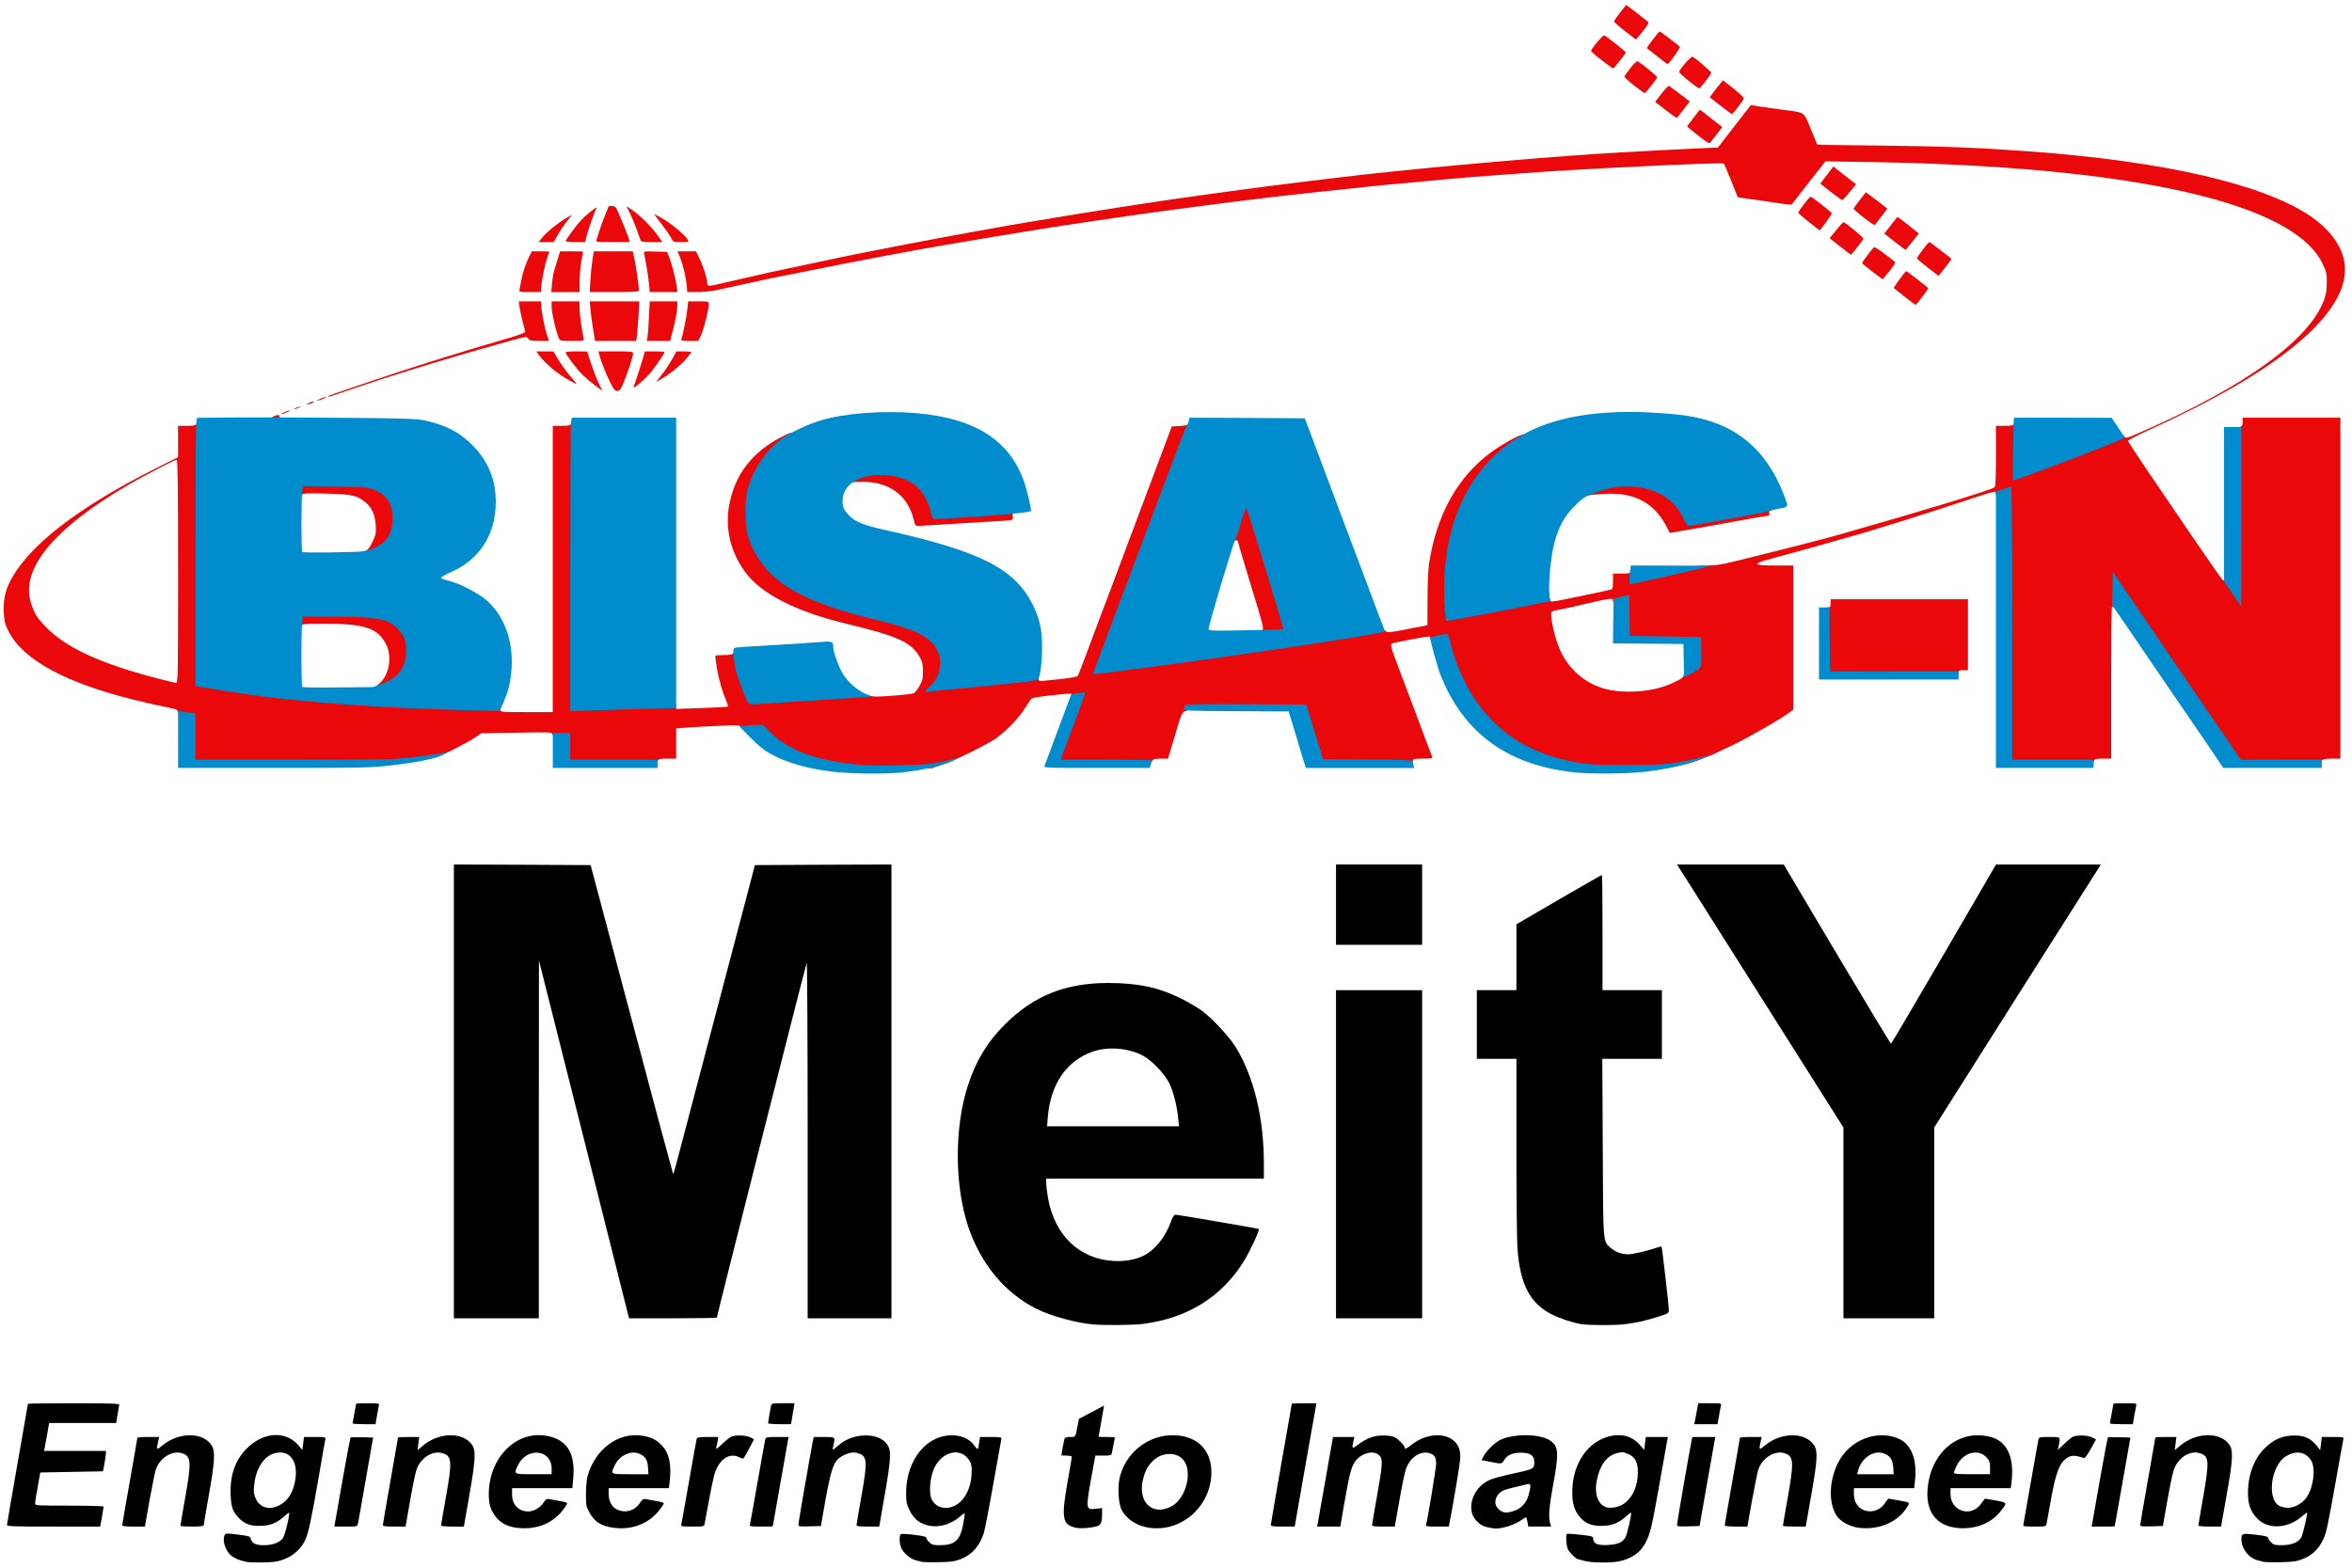 <?xml version="1.0" encoding="utf-8"?>
<!DOCTYPE svg PUBLIC "-//W3C//DTD SVG 1.1//EN" "http://www.w3.org/Graphics/SVG/1.1/DTD/svg11.dtd">
<svg version="1.1" xmlns="http://www.w3.org/2000/svg" width="4041px" height="2694px" viewBox="0 0 4041 2694" preserveAspectRatio="xMidYMid meet">
 <g fill="#000000">
  <path d="M422.90 2683.94 c-14.20 -3.20 -23.39 -7.60 -28.79 -13.80 -7 -7.80 -11 -20.59 -9.20 -28.99 1.60 -6.80 2 -6.80 27.39 -3.60 16 2.20 17.80 2.80 18.80 7.20 2 7.60 8.40 10.60 22.19 10.60 15.20 0 27.19 -4.40 32.79 -12.20 3.60 -5 12.40 -41.39 10.60 -43.59 -0.40 -0.40 -4.40 2.60 -9 6.80 -12.60 11.40 -24.19 15.80 -41.79 15.80 -16.60 0.20 -26.59 -3.80 -36.19 -14.20 -10 -10.60 -12.60 -18.20 -13.40 -39.59 -1.40 -32.99 7.80 -59.19 27.59 -79.18 28.19 -28.39 66.98 -30.99 88.58 -5.80 l7 8.40 1.40 -11.20 1.40 -11.20 18.80 0 c18.60 0 18.80 0 17.80 4.60 -0.60 2.40 -6 33.19 -12 68.38 -12.80 73.58 -17.20 93.58 -23.19 105.57 -9 18 -25.99 30.59 -47.39 35.19 -10.20 2.20 -45.19 2.60 -53.39 0.80z m56.39 -96.78 c15.40 -7.40 25.19 -23.19 28.39 -46.19 4.40 -31.39 -11 -50.19 -35.79 -43.59 -19.20 5.20 -32.79 26.79 -35.39 56.39 -1 11 -0.40 14.60 3.20 22.19 7.20 15 22.59 19.40 39.59 11.20z"/>
  <path d="M1584.61 2684.14 c-2.20 -0.60 -7.40 -2 -11.60 -3 -9.20 -2.40 -20.99 -12.60 -24.59 -21.19 -3.40 -7.60 -3.60 -21.79 -0.60 -23.59 1 -0.80 11.40 -0.20 22.99 1.20 15.40 1.80 20.79 3.20 20.79 5.20 0 1.60 2.20 5 5 7.60 4.20 4.20 6.60 5 17.80 5 25.99 0 34.99 -8 40.19 -34.99 4.20 -21.99 4.20 -22.39 -4 -15.20 -17.60 15.40 -39.79 21.19 -59.19 15.40 -13.40 -3.80 -22.79 -12.40 -29.59 -26.99 -4.20 -9.40 -5.20 -14 -5 -28.19 0 -39.79 18.20 -75.18 46.19 -90.58 26.59 -14.20 58.39 -9.80 71.78 10.20 5.20 7.40 5.80 7 7.60 -6 l1.40 -9.60 18.80 0 c16.80 0 18.60 0.40 17.80 3.60 -0.40 1.80 -6.60 36.79 -13.80 77.38 -7.20 40.79 -14.60 78.58 -16.20 83.98 -7.40 22.79 -20.39 37.39 -39.99 44.99 -9.60 3.80 -16.60 4.80 -36.79 5.20 -13.80 0.40 -26.79 0 -28.99 -0.40z m61.58 -100.18 c12.40 -9 21.39 -27.19 22.79 -46.99 1.40 -18 0.20 -23.19 -6.60 -31.39 -16.40 -19.40 -47.79 -8.20 -58.79 20.99 -6.20 16.60 -7.60 39.79 -3 49.59 7.80 16.60 28.39 20 45.59 7.80z"/>
  <path d="M2722.33 2682.34 c-5.40 -1.60 -10.60 -2.80 -11.40 -3 -3 -0.20 -14 -10.80 -16.80 -16.40 -3 -5.60 -4.40 -24.59 -2 -26.99 0.60 -0.60 11 0 23.19 1.40 20.99 2.40 21.99 2.80 21.99 7.20 0 8.20 7.80 11.40 25.79 10.40 16.80 -1 23.59 -4 29.19 -12.40 3.20 -4.60 11.60 -41.39 10 -42.99 -0.60 -0.40 -4.60 2.60 -9.20 6.80 -12.80 11.40 -24.19 15.80 -41.79 15.80 -17.60 0 -28.19 -4.40 -37.79 -16.20 -8.60 -10.40 -12.20 -22.59 -12.20 -41.59 0 -49.79 27.59 -89.38 67.78 -96.98 19.80 -3.80 36.59 1.80 48.79 16 l7 8.40 1.40 -11.20 1.40 -11.20 19 0 19 0 -1.20 5.60 c-0.60 3 -6.60 36.39 -13.20 74.38 -13.60 76.78 -15.80 85.98 -24.39 102.37 -8.60 16.40 -23.79 26.79 -45.19 31.39 -14.40 3 -47.19 2.60 -59.39 -0.80z m67.58 -98.18 c15.60 -11 23.99 -30.39 24.19 -54.79 0 -16.60 -5.20 -26.19 -16.80 -30.79 -9.60 -3.80 -10.60 -3.80 -20.59 -1 -16.60 4.60 -28.39 21.19 -33.39 47.19 -4.20 21.39 1.60 39.19 14.80 44.79 7.80 3.40 22.99 0.80 31.79 -5.40z"/>
  <path d="M3890.04 2684.14 c-2.20 -0.60 -7.40 -2 -11.60 -3 -15.20 -4 -27.39 -20 -27.39 -35.79 0 -10.40 1.60 -10.80 24.79 -8 15.60 1.80 21.19 3.40 21.19 5.40 0 1.60 2.20 5 5 7.60 4.20 4.40 6.60 5 18.40 5 16.80 0 28.99 -5.20 33.59 -13.80 3 -6.20 11.40 -42.19 9.60 -42.19 -0.60 0 -4.60 3 -9 6.80 -24.19 20.79 -57.79 22.39 -75.98 3.80 -11.80 -12.20 -16.40 -24.59 -16.40 -44.59 0.20 -32.19 11.20 -60.59 30.79 -78.58 15 -14 29.59 -19.80 48.99 -20 17 0 27.39 4.60 37.59 16.80 l6.80 8.40 1.40 -11.20 1.40 -11.40 19 0 c18.60 0 18.80 0 17.80 4.60 -0.60 2.40 -6.80 37.39 -14 77.58 -7 40.39 -14.40 77.78 -16.20 82.98 -7.40 22.79 -20.39 37.39 -39.99 44.79 -9.60 3.80 -16.60 4.80 -36.79 5.20 -13.80 0.40 -26.79 0 -28.99 -0.40z m56.39 -96.98 c4.80 -2.20 11.40 -7.40 14.60 -11.40 13.40 -16.20 18.60 -52.99 9.40 -66.58 -9.60 -14.40 -25.19 -17 -42.39 -7 -26.79 15.80 -34.19 75.98 -10.60 86.18 9.40 4 19 3.60 28.99 -1.20z"/>
  <path d="M887.18 2625.35 c-16.40 -2.20 -29.19 -9.20 -36.79 -20.79 -8.20 -11.80 -10.60 -20.59 -10.60 -37.19 0.20 -61.58 45.99 -108.57 97.78 -100.18 36.59 5.80 51.59 29.79 47.19 74.98 l-1.40 15.20 -51.79 0 -51.79 0 0 10.60 c0 17.80 11 29.39 27.99 29.39 9 0 20.99 -6.80 25.99 -15 3.80 -6 5.40 -7 9.80 -6.20 2.80 0.60 11.20 2.20 18.60 3.40 9.20 1.40 13.20 3 12.20 4.60 -17.80 31.19 -49.39 46.19 -87.18 41.19z m60.59 -101.37 c0 -33.39 -42.39 -37.79 -57.79 -6.20 -7.60 16 -8.20 15.60 26.79 15.60 l30.99 0 0 -9.40z"/>
  <path d="M1053.74 2625.35 c-20.79 -2.80 -32.19 -10.20 -41.19 -26.39 -5.40 -9.80 -5.80 -12.20 -5.80 -31.59 0 -12 1.20 -25.19 2.80 -30.99 13.20 -46.39 52.99 -75.78 93.98 -69.18 16 2.60 24.39 6.80 33.99 17.20 12.60 13.60 16.40 32.59 13 62.58 l-1.40 10.40 -51.59 0 -51.79 0 0 9.60 c0 12.40 5.20 22.59 14 26.79 14.20 7.20 30.59 2.60 39.59 -10.80 4.20 -6.40 6 -7.60 10.20 -6.80 2.80 0.60 11.20 2.20 18.60 3.40 9.20 1.40 13.20 3 12.20 4.60 -17.60 30.79 -49.99 46.19 -86.58 41.19z m59.59 -103.97 c-1 -13.40 -4.60 -18.80 -15.40 -23.39 -14.40 -6 -33.99 3.40 -41.79 20.20 -7.40 15.80 -8.40 15.20 26.79 15.20 l31.19 0 -0.80 -12z"/>
  <path d="M1849.54 2625.55 c-24.59 -5 -26.59 -15.80 -15 -80.78 3.80 -21.59 7 -40.19 7 -41.39 0 -1 -4 -2 -9 -2 -5 0 -9 -0.20 -9 -0.60 0 -1.80 4.40 -24.79 5.20 -27.79 0.80 -2.80 3.20 -3.60 9.80 -3.60 9.80 0 8.80 1.60 13 -20.20 l2.20 -11 21.59 -11.40 21.59 -11.40 -4.60 26.39 c-2.60 14.60 -4.80 26.79 -4.80 27.19 0 0.20 6.40 0.40 14 0.40 7.80 0 14 0.40 14 1 0 0.80 -3.20 17 -5.20 26.59 -0.80 4 -2 4.40 -14.60 4.40 l-13.80 0 -3 16.60 c-14.40 77.98 -14.40 76.58 4 74.78 l10.60 -1.20 0 8.60 c0 16.80 -1.80 20.99 -9.80 22.99 -11.20 2.80 -26.59 3.80 -34.19 2.40z"/>
  <path d="M1974.31 2625.35 c-20.99 -3 -38.79 -14.60 -47.39 -30.99 -5 -9.80 -7 -36.99 -3.60 -52.99 10.20 -48.79 57.19 -81.58 105.57 -73.98 31.19 5 50.19 25.79 52.19 56.79 3.80 59.99 -48.59 109.77 -106.77 101.17z m37.39 -36.19 c26.79 -13.40 38.79 -62.98 20 -81.98 -12.80 -12.60 -35.99 -11.20 -50.79 3.20 -8.60 8.40 -13 16.20 -16.60 29.99 -10.60 39.59 14.40 65.38 47.39 48.79z"/>
  <path d="M2565.37 2626.35 c-1.60 -0.40 -6.40 -1.20 -10.60 -2 -10.40 -1.60 -22.79 -13 -25.59 -23.59 -5.80 -21.99 7 -46.79 29.79 -57.39 5.20 -2.40 21.59 -7 36.39 -10.20 35.99 -7.60 39.39 -8.80 40.39 -15.40 2 -15.40 -4.60 -21.39 -23.39 -21.39 -14.20 0.20 -23.19 4.40 -28.39 13.20 -4 6.60 -2.80 6.60 -27.99 1.60 l-10.60 -2 3.20 -6.20 c5.60 -10.60 20.59 -24.99 30.79 -29.39 14 -6 35.99 -8.60 55.19 -6.60 18.40 2.20 28.79 6.40 35.79 14.80 7 8.20 6.60 24.39 -1.20 65.98 -7.20 38.79 -9 57.99 -6.20 68.18 l2 7.40 -19.60 0 -19.60 0 -1.40 -8 c-0.80 -4.40 -1.80 -8 -2.40 -8 -0.60 0 -3.60 1.80 -6.60 4 -13.80 9.80 -38.79 17.20 -49.99 15z m34.19 -29.39 c13.20 -3.80 22.79 -13.80 26.59 -27.19 4.60 -16.60 4.40 -20.79 -1.20 -19.40 -2.60 0.60 -13.60 3.20 -24.59 5.80 -16.60 4 -20.79 6 -25.39 11 -8 9 -7.80 20 0.60 26.99 6.80 5.80 12.40 6.40 23.99 2.80z"/>
  <path d="M3193.01 2625.35 c-14.40 -1.80 -30.99 -10.80 -37.19 -20.20 -14.60 -21.99 -13.60 -60.39 2.40 -91.98 19.60 -38.39 65.78 -56.79 103.17 -41.19 22.19 9.20 32.79 35.59 28.79 72.18 l-1.40 13.20 -51.79 0 -51.79 0 0 9.60 c0 12.20 5.40 22.39 14.20 26.79 13.80 7.20 30.39 2.60 39.19 -10.80 2.80 -4.20 5.60 -7.60 6 -7.60 0.60 0 9 1.40 18.80 3.20 17 3.20 17.60 3.40 15.40 7.60 -14.80 28.19 -49.39 43.99 -85.78 39.19z m59.79 -103.97 c-1 -13.60 -5.80 -20.39 -17 -23.99 -17.40 -5.80 -38.39 8.80 -43.59 30.59 l-1.40 5.40 31.39 0 31.39 0 -0.80 -12z"/>
  <path d="M3358.57 2625.15 c-37.79 -5.60 -54.19 -36.19 -44.39 -82.58 8.40 -39.99 35.59 -68.78 70.38 -74.98 12.60 -2.40 29.59 -0.80 41.19 3.60 23.79 9.20 34.59 34.99 30.59 72.98 l-1.60 13.20 -51.79 0 -51.79 0 0 9.60 c0 30.79 36.39 41.79 53.39 16 2.80 -4.20 5.60 -7.60 6 -7.60 0.60 0 9 1.40 18.80 3.20 20 3.80 20 3.40 6.60 20 -16.80 20.79 -46.59 31.19 -77.38 26.59z m60.59 -102.57 c0 -8.80 -1 -12 -5 -17 -14.20 -16.80 -40.59 -10.40 -51.99 12.40 -2.80 5.60 -5 11.40 -5 12.80 0 2 6.80 2.60 30.99 2.60 l30.99 0 0 -10.80z"/>
  <path d="M12 2620.55 c0 -1.60 8.20 -48.79 18 -104.97 9.80 -56.39 18 -102.77 18 -103.17 0 -0.60 35.59 -1 78.98 -1 62.18 0 78.78 0.60 77.98 2.60 -0.40 1.20 -1.80 9 -3 17 l-2.40 14.40 -57.59 0 -57.59 0 -3.20 18.60 c-1.80 10 -3.80 20.79 -4.40 23.99 l-1.20 5.40 53.19 0 53.19 0 0 4.60 c-0.20 2.40 -1.20 10.20 -2.60 17.40 l-2.40 13 -53.99 1 -53.79 1 -4.40 24.99 c-2.60 13.80 -4.60 26.59 -4.60 28.59 -0.20 3.20 3.80 3.40 58.79 3.40 32.39 0 58.99 0.80 58.99 1.60 0 2 -3.60 23.19 -5 29.99 l-1 4.40 -79.98 0 c-67.58 0 -79.98 -0.40 -79.98 -2.80z"/>
  <path d="M209.95 2621.35 c0 -1 5.80 -34.99 13 -75.38 7.20 -40.39 13 -74.18 13 -74.98 0 -1 8.40 -1.60 18.80 -1.60 l18.80 0 -1.80 7.60 c-3.40 14.40 -2.60 15.40 6.40 7.60 27.79 -23.59 69.78 -24.39 85.18 -1.20 6.80 10 6 26.79 -4.40 85.38 -5 27.79 -9 51.39 -9 52.59 0 1.20 -7.80 2 -20 2 -11 0 -20 -0.60 -20 -1.40 0 -1 3.60 -21.79 8 -46.59 11.40 -63.98 10.80 -73.18 -5.60 -78.18 -17.40 -5.20 -38.99 9 -44.99 29.39 -1.60 5.80 -6.40 29.79 -10.80 53.59 l-7.60 43.19 -19.40 0 c-11.20 0 -19.60 -0.80 -19.60 -2z"/>
  <path d="M576.26 2613.15 c1 -5.60 7 -39.79 13.40 -76.18 6.40 -36.19 12.20 -66.18 12.60 -66.78 0.60 -0.60 9.60 -0.60 20 -0.40 l18.80 0.60 -12.60 71.98 c-6.80 39.59 -13 73.98 -13.60 76.58 -1 4.20 -2 4.40 -20.79 4.40 l-19.60 0 1.80 -10.20z"/>
  <path d="M657.84 2620.75 c0 -1.40 5.80 -35.59 13 -75.98 7.20 -40.39 13 -73.98 13 -74.38 0 -0.60 8.20 -1 18.20 -1 l18.20 0 -1.40 11.40 -1.40 11.20 8.60 -7.20 c27.19 -23.39 68.18 -24.59 84.38 -2.80 7.60 10 6.80 25.39 -3.80 86.38 l-9.60 54.99 -19.60 0 c-12.20 0 -19.60 -0.80 -19.60 -2 0 -1.20 3.60 -22.39 8 -46.99 11.40 -63.58 10.80 -72.18 -5.60 -77.18 -17.60 -5.20 -38.79 8.80 -45.19 30.19 -1.80 6 -6.80 30.19 -10.80 53.59 l-7.40 42.39 -19.40 0 c-14.60 0 -19.60 -0.60 -19.60 -2.60z"/>
  <path d="M1170.51 2619.95 c0.60 -2 6.40 -34.99 13.20 -73.58 6.80 -38.39 12.60 -71.58 13.20 -73.38 1 -3 3.60 -3.60 19.20 -3.60 l18 0 -1.20 7.60 c-0.80 4 -2 9.20 -2.60 11.40 -0.60 2.60 2.60 0.60 9.60 -6.20 6 -5.80 13 -11.40 15.80 -13 7 -3.60 25.79 -3 33.39 0.80 l6.40 3.40 -8.20 15.60 c-4.60 8.40 -8.80 16.20 -9.60 17 -0.80 0.80 -4 0.20 -7.20 -1.60 -17.60 -9.20 -35.99 3.80 -43.59 30.99 -1.60 6 -5.80 26.39 -9.20 44.99 -3.40 18.80 -6.60 35.99 -7.20 38.59 -0.80 4.20 -1.80 4.40 -20.99 4.40 -18.20 0 -20 -0.40 -19 -3.40z"/>
  <path d="M1288.48 2619.95 c0.60 -2 6.40 -34.99 13.20 -73.58 6.80 -38.39 12.60 -71.58 13.20 -73.38 1 -3.20 3.80 -3.60 20.59 -3.60 l19.40 0 -13.60 76.58 c-7.40 41.99 -13.60 76.58 -13.60 76.98 0 0.20 -9 0.40 -20.20 0.40 -18.20 0 -20 -0.40 -19 -3.40z"/>
  <path d="M1371.66 2620.15 c0 -3 21.99 -130.37 25.19 -145.16 l1.20 -5.60 17.80 0 c19.80 0 19.40 -0.40 16 14.60 -1 4 -1.40 7.40 -0.80 7.40 0.60 0 5 -3.60 10 -8 24.59 -21.59 67.98 -22.39 82.98 -1.60 7.60 10.80 7 22.99 -3.60 84.98 l-9.80 56.59 -19.40 0 c-14.60 0 -19.60 -0.60 -19.60 -2.60 0 -1.40 3.60 -22.79 8 -47.39 11.20 -62.98 10.60 -70.78 -5 -75.98 -8.40 -2.80 -17.20 -1.20 -28.39 5.20 -14.60 8.40 -19 21.59 -32.19 98.78 l-3.60 20.99 -19.40 0.60 c-17.20 0.40 -19.40 0.20 -19.40 -2.80z"/>
  <path d="M2183.46 2620.35 c0 -1.60 8.20 -48.79 18 -105.17 10 -56.19 18 -102.57 18 -102.97 0 -0.40 9.60 -0.80 21.19 -0.80 l21.19 0 -1 5.60 c-0.60 3 -9 50.59 -18.80 105.77 l-17.60 100.58 -20.39 0 c-16.80 0 -20.59 -0.60 -20.59 -3z"/>
  <path d="M2264.04 2617.95 c0.60 -3.20 6.80 -37.79 13.60 -76.98 l12.60 -71.58 18.40 0 18.40 0 -1.80 7.60 c-3 12.60 -2.20 13.20 8 5.60 15.80 -11.60 27.19 -15.80 43.19 -15.80 9 0 16.20 1.20 20.20 3.20 6.40 3.40 16.80 14.20 16.80 17.60 0 3.20 3.20 2 11.20 -4.40 20.79 -16.80 48.59 -21.59 66.98 -11.60 12.80 7 18.40 18.60 17.20 35.79 -1 11.20 -11.40 74.18 -17.60 105.57 l-2 10.40 -20 0 c-18.20 0 -20 -0.40 -19 -3.40 2.80 -9.40 17.20 -97.18 17.20 -104.37 0 -11.20 -2.60 -15.40 -10.80 -18.20 -15.60 -5 -33.39 6.40 -40.79 26.39 -2.20 5.80 -7.40 30.59 -11.60 55.19 l-7.80 44.39 -19.40 0 c-14.60 0 -19.60 -0.60 -19.60 -2.60 0 -1.40 3.60 -23.19 8.20 -48.39 10 -55.99 10.60 -65.18 4.20 -71.38 -9.80 -10 -32.79 -3.60 -42.59 12 -6.20 10 -8.60 19.60 -18 72.98 l-6.40 37.39 -20 0 -19.80 0 1 -5.40z"/>
  <path d="M2881.29 2620.15 c0 -3 21.99 -130.37 25.19 -145.16 l1.20 -5.60 19.80 0 19.80 0 -1.20 5.60 c-0.60 3 -6.60 37.39 -13.60 76.38 l-12.40 70.98 -19.40 0.60 c-17.20 0.40 -19.40 0.20 -19.40 -2.80z"/>
  <path d="M2963.27 2621.35 c0 -1 5.80 -34.99 13 -75.38 7.20 -40.39 13 -74.18 13 -74.98 0 -1 8.40 -1.60 18.80 -1.60 l18.80 0 -1.80 7.60 c-3.40 14.40 -2.60 15.40 6.40 7.60 27.79 -23.59 69.78 -24.39 85.18 -1.20 6.80 10 6 25.39 -4.80 86.58 l-9.40 53.39 -19.60 0 c-10.80 0 -19.60 -0.60 -19.60 -1.40 0 -1 3.60 -21.79 8 -46.59 11.40 -63.98 10.80 -73.18 -5.60 -78.18 -17.40 -5.20 -38.99 9 -44.99 29.39 -1.60 5.80 -6.40 29.79 -10.80 53.59 l-7.60 43.19 -19.40 0 c-11.20 0 -19.60 -0.80 -19.60 -2z"/>
  <path d="M3476.34 2619.95 c0.40 -2 6.20 -34.59 12.80 -72.58 6.60 -37.99 12.60 -70.98 13 -73.38 1 -4.40 2 -4.60 19 -4.60 19.80 0 19 -0.60 16.20 13.80 l-1.80 8.60 10.40 -10 c5.60 -5.40 12.40 -11 15.20 -12.60 7.20 -3.60 25.79 -3 33.59 1 l6.60 3.40 -9.20 16.40 c-5.20 9.60 -10 16 -11.40 15.60 -18.20 -5.80 -23.59 -5.20 -33.19 2.80 -10.80 9.20 -17 28.59 -26.19 81.98 -2.40 13.20 -4.60 25.99 -5.20 28.59 -1 4.20 -2 4.40 -20.79 4.40 -17.80 0 -19.80 -0.40 -19 -3.40z"/>
  <path d="M3595.51 2613.15 c1 -5.60 7 -39.79 13.40 -76.18 6.40 -36.19 12.20 -66.18 12.60 -66.78 0.60 -0.60 9.60 -0.60 20 -0.40 l18.80 0.60 -13.40 75.98 c-7.40 41.79 -13.60 76.18 -13.60 76.58 -0.20 0.20 -9 0.40 -20 0.40 l-19.60 0 1.80 -10.20z"/>
  <path d="M3677.09 2620.95 c0 -1.60 5.80 -35.79 13 -76.18 7.20 -40.39 13 -73.98 13 -74.38 0 -0.60 8.20 -1 18.20 -1 l18 0 -1.40 11.40 -1.40 11.40 8.60 -7.40 c27.39 -23.39 68.38 -24.79 84.58 -3 7.60 10.20 7 24.99 -3.80 85.98 l-9.80 55.59 -19.40 0 c-10.80 0 -19.60 -0.80 -19.60 -1.80 0 -1.20 3.60 -22.39 8 -47.39 11.20 -64.18 10.60 -71.98 -5.60 -76.98 -18 -5.40 -38.99 9 -45.39 31.19 -2 6.40 -6.80 30.19 -10.80 52.79 l-7.20 41.19 -19.60 0.60 c-15 0.40 -19.40 0 -19.40 -2z"/>
  <path d="M605.85 2445.99 c0 -1 1.40 -8.60 3 -17.20 1.60 -8.60 3 -16.20 3 -16.60 0 -0.40 9 -0.80 20.20 -0.80 18.20 0 20 0.40 19 3.60 -0.40 1.80 -2 10 -3.40 18 l-2.40 14.40 -19.80 0 c-10.80 0 -19.60 -0.60 -19.60 -1.40z"/>
  <path d="M1319.67 2445.79 c0 -2 3.60 -23.19 5 -29.79 1 -4.40 2 -4.60 20.59 -4.60 l19.80 0 -3 18 -3 18 -19.60 0 c-11 0 -19.80 -0.80 -19.80 -1.60z"/>
  <path d="M2912.08 2442 c0.60 -3.20 2.20 -11.20 3.40 -18 l2.40 -12.60 19.80 0 c19.80 0 20 0 19 4.60 -0.60 2.40 -2.20 10.40 -3.40 18 l-2.40 13.40 -20 0 -20 0 1.20 -5.40z"/>
  <path d="M3625.10 2445.99 c0 -1 1.40 -8.60 3 -17.20 1.60 -8.60 3 -16.20 3 -16.60 0 -0.40 9 -0.80 20.20 -0.80 18.20 0 20 0.40 19 3.60 -0.40 1.80 -2 10 -3.40 18 l-2.40 14.40 -19.80 0 c-10.80 0 -19.60 -0.60 -19.60 -1.40z"/>
  <path d="M1878.54 2276.04 c-30.39 -2.80 -72.78 -14.40 -97.98 -26.99 -54.19 -27.19 -95.58 -77.18 -117.17 -141.56 -23.79 -71.58 -23.79 -172.36 0.40 -244.54 13.40 -40.59 32.99 -72.78 61.78 -101.57 49.79 -49.99 103.97 -71.98 177.96 -72.18 51.19 0 86.58 7.40 124.97 26.39 13.20 6.40 29.99 16.40 37.39 21.99 19.20 14.60 46.99 44.99 58.19 63.38 30.79 51.39 47.39 120.77 47.39 198.75 l0 25.79 -186.95 0 -186.95 0 0 7.80 c0 4.20 1.40 15.60 3 25.19 11.20 63.78 53.39 104.77 111.97 108.37 20 1.20 38.99 -2.20 53.39 -9.60 18.80 -9.60 36.39 -31.79 45.59 -57.19 3 -8.40 5.60 -12.60 7.80 -12.60 5.20 0 142.36 23.59 143.56 24.59 1.60 1.80 -15.20 38.19 -25.39 54.59 -38.19 62.18 -97.98 99.18 -174.96 108.57 -16.60 2 -65.18 2.40 -83.98 0.80z m145.76 -353.91 c-1.80 -20.79 -8.20 -45.79 -15.20 -60.39 -8.20 -17 -31.99 -41.39 -47.59 -48.79 -25.99 -12.60 -58.79 -14.60 -84.78 -5.60 -44.19 15.60 -71.78 55.99 -76.38 111.37 l-1.40 16.80 113.37 0 113.37 0 -1.40 -13.40z"/>
  <path d="M2716.73 2275.44 c-16.20 -2.80 -37.59 -10 -51.99 -17.40 -35.99 -19 -52.59 -50.59 -57.39 -109.97 -1.20 -14.20 -2 -91.38 -2 -176.76 l0 -151.76 -33.99 0 -33.99 0 0 -58.99 0 -58.99 33.99 0 33.99 0 0 -56.59 0 -56.59 72.78 -42.39 c40.19 -23.39 73.38 -42.39 73.98 -42.39 0.80 0 1.20 44.59 1.20 98.98 l0 98.98 50.99 0 50.99 0 0 58.99 0 58.99 -51.19 0 -51.19 0 0.80 152.56 c0.80 169.16 0 160.36 14.20 172.76 7.80 6.80 18.20 10.60 29.39 10.60 7.80 0 34.19 -6 47.79 -11 4.80 -1.60 9.20 -2.60 9.60 -2.20 1 0.80 12.60 101.77 12.60 109.37 0 5 -1.20 5.80 -19.40 11.40 -22.59 7 -33.59 9.60 -55.19 12.40 -18 2.40 -61.78 2.20 -75.98 0z"/>
  <path d="M779.81 1875.54 l0 -389.90 117.37 0.40 117.57 0.60 70.38 264.73 c38.59 145.36 70.78 264.93 71.18 265.33 1.20 1.20 -5.60 26.59 74.18 -277.13 l66.58 -252.94 117.17 -0.60 117.37 -0.40 0 389.90 0 389.90 -71.98 0 -71.98 0 0 -306.32 c0 -168.56 -0.80 -305.52 -1.60 -304.32 -1.40 1.40 -154.36 605.65 -154.36 609.45 0 0.60 -33.99 1.20 -75.58 1.20 l-75.38 0 -11.40 -45.39 c-6.40 -25.19 -41.19 -163.36 -77.38 -307.52 l-65.98 -261.94 -0.20 307.52 0 307.32 -72.98 0 -72.98 0 0 -389.90z"/>
  <path d="M2295.43 1983.51 l0 -281.93 73.98 0 73.98 0 0 281.93 0 281.93 -73.98 0 -73.98 0 0 -281.93z"/>
  <path d="M3167.22 2101.48 l0 -163.96 -123.57 -195.35 c-67.98 -107.57 -132.37 -209.35 -142.96 -226.14 l-19.40 -30.39 91.78 0 91.58 0 91.38 153.96 c50.39 84.78 92.18 153.96 92.98 153.96 0.60 0 41.59 -69.38 90.78 -153.96 l89.58 -153.96 90.18 0 89.98 0 -2.80 4.40 c-1.60 2.60 -66.18 104.17 -143.36 225.94 l-140.17 221.55 0 163.96 0 163.96 -77.98 0 -77.98 0 0 -163.96z"/>
  <path d="M2295.43 1554.62 l0 -68.98 73.98 0 73.98 0 0 68.98 0 68.98 -73.98 0 -73.98 0 0 -68.98z"/>
 </g>
 <g fill="#eb080a">
  <path d="M1459.64 1319.47 c-68.58 -8.20 -110.97 -24.99 -143.36 -56.39 l-12.20 -12 -14 1.40 c-12.80 1.20 -14.20 1 -17 -2.80 -2.80 -4 -3.40 -4 -46.59 -2 -23.99 1.20 -48.59 2.60 -54.19 3.20 l-10.60 1 0 25.99 0 25.79 -15.20 0 c-13.40 0 -15.20 0.40 -16.20 4 -1 4 -2.80 4 -78.78 4 l-77.78 0 0 -22.99 0 -22.99 -11.80 0 c-10 0 -11.80 -0.60 -12.80 -3.80 -1 -3.80 -3 -3.80 -61.58 -2.80 l-60.78 1 -11 7.60 c-11.80 8 -51.79 28.59 -64.98 33.39 -4.40 1.60 -22.39 4.60 -39.99 6.80 -28.99 3.40 -47.79 3.80 -206.35 3.80 l-174.56 0 0 -39.59 0 -39.79 -11.40 -1.80 c-9.80 -1.60 -11.60 -2.40 -12.60 -6.80 -1 -4.40 -2.80 -5.20 -19.40 -8.40 -10 -1.80 -34.79 -7.40 -54.99 -12.40 -118.17 -29.19 -190.75 -68.38 -216.15 -116.77 -6.80 -13 -7.80 -16.60 -8.80 -32.99 -1.20 -20.79 1.80 -36.39 10.60 -53.79 30.79 -60.98 117.57 -128.17 252.94 -195.75 l35.79 -18 0 -26.79 0 -26.99 15 0 c11.60 0 15.40 -0.80 16.20 -3 0.80 -1.60 2 -3 3 -3 1 0 1.80 93.78 1.80 223.74 l0 223.54 45.39 7.40 c125.57 20 220.15 27.59 435.09 34.39 34.99 1.20 37.39 1.40 37.39 5 0 3.60 2.20 3.80 44.99 3.80 l44.99 0 0 -245.94 0 -245.94 15 0 c11.60 0 15.40 -0.80 16.20 -3 0.80 -1.60 2 -3 3 -3 1 0 1.80 102.57 1.80 245.14 l0 244.94 25.59 -1 c14 -0.60 47.39 -1.60 74.38 -2.20 26.99 -0.60 54.99 -1.60 62.58 -2.40 13 -1 13.40 -1 13.40 3.40 l0 4.60 43.59 -1.60 c23.79 -0.80 43.99 -1.80 44.79 -2.40 0.80 -0.40 0.20 -4.20 -1.60 -8.20 -7.40 -17.40 -13.20 -36.59 -16.60 -56.79 -2 -11.80 -3.20 -21.99 -2.60 -22.59 0.60 -0.60 7.20 -1 14.40 -1 8.80 0 14.20 -1 15.80 -2.60 1.20 -1.60 1.60 -3.40 0.80 -4 -0.60 -0.80 0.20 -1.40 1.80 -1.40 2.20 0 3.60 4 5.40 14.60 2.80 16.40 11.20 43.19 19.20 59.99 5.20 11 5.80 11.40 13.40 11.40 8 0 21.19 -0.80 124.17 -8.20 55.99 -4 59.99 -4 67.98 -0.80 7.40 3 11.60 3 41.39 0.80 18.20 -1.20 34.59 -3.20 36.39 -4.20 2 -1 6.20 -6.40 9.60 -12.20 5.20 -9 6 -12.40 6 -25.39 0 -13 -0.80 -16.40 -5.80 -25.19 -14.40 -24.79 -37.99 -35.59 -122.17 -55.79 -89.58 -21.39 -149.36 -51.59 -177.56 -89.98 -24.39 -33.19 -34.39 -73.58 -27.59 -112.77 9.40 -53.59 38.99 -92.78 90.38 -119.17 7.60 -3.80 14.40 -7 15.40 -7 0.80 0 1.40 2 1.40 4.60 0 3 -2.20 5.80 -5.80 8 -10.20 6 -27.99 23.39 -37.19 36.39 -32.79 45.99 -38.79 97.78 -16.80 144.96 7.20 15.60 17.40 29.19 32.19 43.59 31.39 30.39 85.18 54.79 161.56 73.38 72.38 17.40 98.98 27.59 112.57 42.79 11.80 13.20 15.40 22.59 15.40 41.39 0 17.20 -2.20 26.39 -8.60 35.59 l-4 5.80 16.80 -1.40 c18.80 -1.40 105.37 -10.20 131.77 -13.20 24.39 -2.80 27.59 -2.60 27.19 1.60 -0.20 2.40 1.20 3.20 4.80 3 42.79 -4 60.78 -6.60 62.18 -9 1 -1.40 8.60 -20.99 17 -43.59 8.40 -22.59 17.20 -46.39 19.80 -52.99 2.60 -6.60 9.20 -24.19 14.80 -38.99 5.40 -14.80 32.59 -86.78 59.99 -159.96 l49.99 -132.97 12.60 -0.60 c6.80 -0.40 13.60 -1.60 15 -2.80 6.80 -5.60 0.40 14.60 -28.59 92.18 -17.20 45.79 -31.99 84.98 -32.99 87.18 -0.80 2.20 -11.80 30.99 -23.99 63.98 -12.40 32.99 -32.39 86.58 -44.79 119.17 l-22.19 58.99 11 -1.40 c6.20 -0.80 22.39 -3 36.19 -4.60 131.97 -16.80 275.73 -37.79 392.90 -57.39 46.99 -7.80 47.79 -8 50.99 -4.20 3.40 4.40 6.60 4.20 50.99 -4.60 l21.99 -4.20 0.20 -44.79 c0 -24.99 1.20 -52.19 2.60 -60.98 13 -83.78 48.39 -147.96 104.97 -190.35 14.80 -11 37.39 -24.39 49.79 -29.59 7.20 -3 7.40 -3 7.40 1.60 0 3.40 -3.20 6.60 -12.80 13 -30.99 20.39 -62.38 56.39 -81.78 94.18 -25.99 50.19 -37.19 104.37 -34.79 168.96 0.60 17.40 1.40 31.99 1.80 32.19 0.80 0.80 87.18 -15.40 134.37 -24.99 33.99 -6.80 39.19 -7.20 39.19 -3 0 4.80 -3.80 5.40 83.98 -13 11.60 -2.40 21.59 -4.80 22.59 -5.40 0.80 -0.40 1.40 -6.60 1.40 -13.80 l0 -12.80 15 0 c8.60 0 15 -0.80 15 -2 0 -1 1 -2 2 -2 1.20 0 2 3.20 2 7 0 3.80 0.40 7 1 7 1.60 0 81.18 -18 93.18 -20.99 6.40 -1.80 20.39 -3 31.79 -3 18.20 0 25.79 -1.20 65.78 -11.20 53.99 -13.20 139.57 -35.19 159.16 -40.79 145.76 -41.39 264.13 -77.38 270.53 -82.38 1.80 -1.60 2.40 -14.80 2.40 -53.79 l0 -51.79 14.80 0 c11.20 0 15 -0.80 16 -3 0.60 -1.60 2 -3 3.20 -3 1.20 0 2 15.40 2 44.79 l0 44.59 29.99 -10.60 c38.19 -13.60 109.57 -40.99 132.97 -50.99 17.80 -7.80 18 -7.80 21.39 -3.80 3.20 4 3.60 3.80 30.99 -8.20 177.96 -78.18 287.93 -157.96 312.72 -226.94 3 -8.40 4.40 -16.80 4.40 -28.79 0.20 -15.80 -0.40 -18.20 -7.40 -32.99 -50.39 -104.77 -325.72 -166.76 -775.01 -174.36 l-78.98 -1.20 -27.99 35.59 c-15.40 19.60 -28.59 36.59 -29.39 37.79 -1 1.40 -10.40 0.60 -28.99 -2.40 -15.20 -2.40 -35.79 -5.40 -45.79 -6.60 l-18.40 -2.60 -11.40 -28.59 c-6.20 -15.80 -12 -28.99 -12.80 -29.39 -4 -2.60 -268.13 10.20 -347.11 16.80 -13.20 1 -37.39 2.80 -53.99 4 -16.40 1 -44.79 3.40 -62.98 5 -18.20 1.80 -52.79 4.80 -76.98 7.20 -47.79 4.20 -70.78 6.60 -155.96 15.80 -92.98 10 -151.76 17.40 -274.93 33.99 -45.59 6.20 -168.96 24.39 -189.95 27.99 -6 1 -22.59 3.60 -36.99 6 -34.79 5.40 -62.78 10.20 -143.96 23.99 -34.59 6 -49.59 8.60 -97.98 17.80 -40.79 7.60 -105.77 20.39 -145.96 28.59 -21.99 4.40 -42.19 8.60 -44.99 9 -2.80 0.40 -12.60 2.60 -21.99 4.60 -9.40 2.20 -25.99 5.80 -36.99 8 -11 2.40 -27.79 6 -37.19 8.20 -10 2.20 -24.79 3.80 -34.99 3.80 l-17.80 0 -0.60 -8.40 c-1 -13.80 -6.40 -37.79 -11.40 -49.99 l-4.60 -11.60 15.80 0 15.80 0 4.20 8.40 c6.60 13 13.20 31.79 14.60 42.19 1.60 11.20 -2.20 10.80 35.19 2.20 19.80 -4.60 29.99 -7 73.58 -16.80 9.60 -2 28.59 -6.20 42.39 -9 36.79 -7.80 60.98 -12.80 79.98 -17 29.59 -6.40 161.76 -31.99 217.95 -41.99 53.79 -9.80 65.38 -11.80 71.98 -13 131.57 -22.39 260.14 -42.39 346.91 -53.99 20.99 -2.80 47.39 -6.40 58.99 -8 33.39 -4.60 146.16 -18.60 202.95 -24.99 129.17 -14.40 338.72 -32.59 439.89 -37.99 19.80 -1 53.19 -2.80 73.98 -4 20.99 -1 50.39 -2.40 65.58 -3.20 l27.59 -1.20 28.19 -36.39 28.39 -36.39 16 2.40 c9 1.40 27.39 4 41.19 5.80 36.99 5 32.99 2.20 45.99 33.19 l11 26.79 106.97 1.20 c113.57 1.40 169.96 3.60 256.94 10 231.94 17 401.30 55.99 483.48 111.37 29.39 20 49.79 45.59 56.59 71.18 16.20 60.39 -41.59 132.97 -165.96 208.95 -45.19 27.59 -100.98 56.59 -168.16 87.38 -19.80 9 -35.99 17.40 -35.99 18.60 0 1 12.60 20.59 27.99 43.19 15.40 22.59 51.59 75.98 80.58 118.57 28.99 42.59 53.59 77.78 54.59 77.98 1 0.40 1.80 -0.60 1.80 -2.40 0 -6.80 6 -2.60 14.20 10.20 l8.80 13.40 0.60 -142.16 c0.40 -139.97 0.40 -142.16 4.40 -143.16 3 -0.80 4 -2.80 4 -8.20 l0 -7.20 83.98 0 83.98 0 0 292.93 0 292.93 -12.80 0 c-14.60 0 -19.20 1.20 -19.20 5.20 0 2.40 -10.20 2.80 -61.38 2.80 -33.99 0 -66.18 0.60 -71.78 1.20 l-10.20 1.20 -105.17 -154.36 -105.37 -154.56 0 20.59 c0 17 -0.40 20.20 -2.60 18.20 -1.60 -1.20 -3.40 -1.60 -4 -0.80 -0.80 0.60 -1.40 59.59 -1.40 130.97 l0 129.57 -14.20 0 c-12.40 0 -14.20 0.40 -15.20 4 -1 4 -2.80 4 -73.78 4 l-72.78 0 0 -232.94 c0 -128.17 -0.40 -232.94 -0.80 -232.94 -0.40 0 -4.60 1.40 -9.20 3 -10.60 3.80 -12 3.80 -12 0.20 0 -1.60 -0.80 -3.40 -1.80 -4 -1 -0.60 -20.20 5 -42.39 12.60 -61.98 20.99 -184.15 59.19 -202.75 63.58 -2.20 0.60 -9.40 2.60 -16 4.60 -6.60 2 -25.39 7.40 -41.99 12 -16.40 4.60 -37.59 10.40 -46.99 13 -9.40 2.60 -26.19 7.20 -37.39 10.20 -30.39 8.20 -27.99 10.80 10.40 10.80 l30.99 0 0 123.77 0 123.77 -6.40 4.80 c-14 10.60 -67.98 41.79 -97.58 56.19 -77.58 37.79 -100.58 42.59 -197.35 40.79 -58.59 -1 -73.38 -2.60 -110.37 -12.60 -82.98 -22.39 -143.36 -79.98 -173.96 -166.16 -4.20 -11.80 -8.80 -26.79 -10.20 -33.19 l-2.40 -11.40 -12.80 1.20 c-11 1.20 -12.80 1 -12.80 -2 0 -1.80 -1 -3.20 -2.20 -3.20 -5 0 -58.99 10.20 -63.18 12 -4.20 1.80 -3.80 3.20 18.60 62.38 12.80 33.39 28.79 75.98 35.59 94.58 7 18.80 13.40 35.59 14.20 37.59 1.20 3 -0.20 3.40 -15.80 3.40 -15.80 0 -17.20 0.40 -17.20 4 0 4 -1 4 -80.18 3.60 l-80.18 -0.60 -14.40 -46.99 -14.20 -46.99 -98.58 -0.60 c-84.58 -0.40 -98.38 0 -98.38 2.40 0 1.60 -2 3.20 -4.40 3.60 -6 0.80 -7.80 4.80 -19.80 46.19 l-10.60 35.39 -12.40 0 c-10.60 0 -13 0.60 -14.80 4 -2 3.80 -4.20 4 -82.98 4 l-80.98 0 0 -5.40 c0 -2.80 8.60 -27.99 19 -55.59 10.40 -27.79 19 -50.99 19 -51.79 0 -0.60 -3.20 -1.20 -7.20 -1.20 -5.60 0 -7 -0.60 -6 -3 1.40 -3.80 2.40 -3.80 -35.59 0.40 -27.19 3 -31.99 4 -34.39 7.60 -1.60 2.20 -6.60 9.80 -11.20 17 -10 15.60 -34.39 40.19 -49.79 50.39 -17.60 11.60 -69.78 36.99 -90.18 43.99 l-18.60 6.20 -62.98 0.60 c-34.59 0.20 -69.78 -0.40 -77.98 -1.40z m1385.66 -135.97 c9.40 -2.20 23.79 -7.20 31.99 -11.40 12.40 -6 15.20 -8.40 15.60 -12.60 0.40 -4 2.60 -6.20 8.40 -8.80 14.40 -6.40 16 -9.20 16 -26.59 0 -8.40 -0.60 -17.40 -1.20 -19.80 l-1.20 -4.60 -60.39 -0.40 -60.19 -0.60 -0.60 -33.79 -0.40 -33.59 -5.20 1.20 c-14.40 3.60 -16.80 3.80 -16.80 0.60 0 -6.60 0.20 -6.60 -72.98 10.60 -8.80 2 -19.80 4.20 -24.39 5 -4.80 0.80 -8.60 2.40 -8.80 3.60 -1.20 12.60 7 46.59 15.40 65.18 15.40 33.39 42.99 56.99 77.38 66.38 23.99 6.40 58.39 6.20 87.38 -0.40z m-2539.37 -201.75 c0 -144.56 -0.60 -191.95 -2.40 -191.95 -2.60 0 -55.39 27.39 -79.58 41.39 -131.97 76.38 -190.55 147.56 -170.16 206.95 5.80 16.80 9.20 22.39 22.59 36.79 34.39 36.79 91.78 63.78 190.55 89.98 17.60 4.60 33.59 8.60 35.59 8.60 3.20 0.20 3.40 -10.20 3.40 -191.75z"/>
  <path d="M645.84 1180.71 c0 -0.60 3 -3.80 6.80 -7 16.60 -14.60 21.39 -47.19 10.20 -67.58 -14.80 -27.19 -36.59 -34.19 -105.57 -34.39 -31.59 0 -37.79 0.40 -38.59 3 -2.60 6.60 -4.80 2.40 -4.80 -9 l0 -12 57.79 0 c83.78 0 102.17 3.40 118.97 22.19 5 5.60 10 13.40 11.20 17.40 3.20 11.80 2.40 42.39 -1.40 53.39 -4.40 13 -18.60 27.19 -31.59 31.59 -9.20 3.20 -22.99 4.60 -22.99 2.40z"/>
  <path d="M3138.82 1160.51 c-1 -0.80 -1.60 -27.39 -1.60 -59.19 0 -56.19 0 -57.59 4 -57.59 3.20 0 4 -1.40 4 -7 l0 -7 117.97 0 117.97 0 0 60.98 0 60.98 -8 0 c-6.60 0 -8 0.60 -8 4 0 4 -1.40 4 -102.37 4 -56.39 0 -106.97 0.60 -112.57 1.20 -5.40 0.60 -10.60 0.60 -11.40 -0.40z"/>
  <path d="M2165.46 1086.53 c0 -0.80 1.40 -2.40 3.40 -3.80 3 -2.20 1.20 -9.20 -19.20 -75.18 -12.20 -39.99 -22.19 -73.78 -22.19 -75.18 0 -3.80 -4 -5.20 -7 -2.60 -5.20 4.40 -3.60 -6.80 5.40 -36.39 l8.20 -27.79 7 0.60 7 0.60 31.59 102.97 c17.40 56.59 31.79 106.37 31.79 110.57 l0 7.40 -22.99 0 c-12.60 0 -22.99 -0.60 -22.99 -1.20z"/>
  <path d="M627.84 947.97 c0 -1 1.40 -2.40 3 -3 1.80 -0.60 6 -7 9.40 -14.40 5.60 -12 6 -14.40 5.20 -28.59 -1 -18 -6.60 -29.79 -18.80 -39.79 -13 -10.80 -23.59 -13 -67.18 -14 -34.99 -0.80 -39.79 -0.40 -40.79 2.40 -2.60 6.80 -4.80 2.60 -4.80 -9 l0 -12.20 61.58 0.80 c58.39 0.80 61.98 1 72.98 5.40 13.20 5.20 22.79 13.80 28.39 25.39 4.60 9.60 5.40 45.39 1.20 57.59 -3.60 10.20 -15.20 22.99 -25.19 27.39 -8.20 3.80 -24.99 5.20 -24.99 2z"/>
  <path d="M2862.69 903.78 c-3.20 -6.80 -10.80 -17.60 -17.40 -24.79 -21.39 -22.79 -49.19 -32.39 -87.98 -30.39 -11.60 0.60 -23.39 1.60 -26.39 2.40 -4.80 1 -5.60 0.60 -5.60 -2.80 0 -8.60 37.39 -18.40 69.98 -18.40 50.59 0 84.78 17.80 101.97 52.79 3.60 7.20 7.80 13.20 9.20 13.20 1.40 0 14.60 -2.20 29.19 -4.80 82.98 -15 95.58 -17.20 101.17 -17.20 3.60 0 6.40 1 6.40 2 0 1.20 -1 2 -2.20 2 -1.20 0 -1.80 1.80 -1.20 4 0.60 2.20 0.20 4 -0.60 4 -1.80 0 -46.79 8 -73.38 13 -9 1.80 -23.79 4.40 -32.99 6 -9.20 1.60 -26.99 4.60 -39.59 6.80 -12.60 2.40 -23.39 4.20 -23.99 4.20 -0.60 0 -3.60 -5.40 -6.60 -12z"/>
  <path d="M1570.01 893.58 c-10.20 -43.79 -45.39 -68.18 -94.38 -65.38 -13.20 0.60 -14 0.40 -14 -3.60 0 -12 48.79 -19 82.18 -12 17.80 3.80 31.19 11 41.19 21.79 10.20 11 15.20 20.79 19.60 37.59 1.80 7 3.60 13 3.80 13.20 0.40 0.40 20.79 -0.60 45.39 -2.20 88.78 -5.80 89.78 -5.80 89.78 -3.40 0 1.20 -1 2.20 -2.20 2.20 -1.40 0 -2 2.40 -1.40 5.80 0.80 6 0.80 6 -11.20 7 -6.80 0.60 -22.99 1.60 -36.19 2.20 -13.20 0.80 -43.79 2.60 -67.78 4.20 -24.19 1.60 -45.79 2.80 -48.19 2.80 -3.60 0 -4.80 -1.80 -6.60 -10.20z"/>
  <path d="M465.88 719.22 c0 -1.60 3.20 -3.60 7 -4.80 5.80 -1.80 7 -1.80 7 0.60 0 1.60 1 2.80 2 2.80 1.20 0 2 1 2 2 0 1.20 -4 2 -9 2 -6.20 0 -9 -0.80 -9 -2.60z"/>
  <path d="M487.08 709.02 c10 -4.40 16.40 -5.40 7.80 -1.40 -4.40 2.20 -9.40 4 -11 4 -1.60 0 -0.20 -1.20 3.20 -2.60z"/>
  <path d="M505.87 702.23 c1.60 -1 5.20 -2.60 8 -3.20 3.40 -1 4 -0.80 2 0.40 -1.60 1 -5.20 2.60 -8 3.20 -3.40 1 -4 0.80 -2 -0.40z"/>
  <path d="M529.87 693.03 c2.80 -1.80 6.40 -3 8 -3 2.60 0 2.60 0.20 0 1.60 -1.60 1 -5.20 2.40 -8 3 l-5 1.40 5 -3z"/>
  <path d="M548.86 686.03 c4.40 -2.20 9.40 -3.80 11 -3.80 3.40 0 -6.40 4.40 -14 6.40 -2.80 0.60 -1.40 -0.60 3 -2.60z"/>
  <path d="M563.86 681.23 c0 -1.20 5.60 -3.20 70.98 -25.39 77.58 -26.19 151.96 -49.59 227.94 -71.58 29.79 -8.60 39.79 -12.40 39.59 -14.40 -0.40 -1.60 -2.20 -9.20 -4.40 -17 -2 -7.60 -4.40 -18.80 -5.20 -24.39 l-1.40 -10.60 19.20 0 19.20 0 0 5.80 c0 9.20 5.80 39.59 9.80 51.39 l3.60 10.80 -16.40 0 c-14.40 0 -16.80 -0.60 -19.20 -4 -2.80 -4 -3 -4 -31.79 4 -85.18 23.99 -95.38 26.99 -176.96 51.99 -28.79 8.80 -58.39 18.60 -91.98 29.99 -42.99 14.80 -42.99 14.80 -42.99 13.40z"/>
  <path d="M1022.75 662.64 c-6.60 -5 -16.40 -13.20 -21.79 -18.40 -9.40 -9.20 -29.19 -35.39 -29.19 -38.79 0 -0.80 8.40 -1.60 18.60 -1.60 l18.40 0.20 6.60 20.39 c3.80 11.20 9.60 26.39 13.20 33.99 3.60 7.40 6.40 13.40 6.40 13.40 -0.20 0 -5.60 -4.20 -12.20 -9.20z"/>
  <path d="M1048.74 657.84 c-7.20 -14.40 -15.40 -34.59 -18.80 -46.99 l-1.80 -7 29.79 0 c26.99 0 29.79 0.40 29.79 3.60 0 4.80 -9 32.39 -16.20 49.79 -5.20 12.40 -7 14.60 -11 14.60 -3.80 0 -6 -2.60 -11.80 -14z"/>
  <path d="M1088.53 664.84 c3.80 -10 13.20 -38.99 16.20 -49.39 l3.20 -11.60 16.80 0 c9.40 0 17 0.60 17 1.20 0 2.60 -18.60 29.59 -26.39 37.99 -12.40 13.40 -28.79 26.79 -26.79 21.79z"/>
  <path d="M977.76 653.44 c-20.79 -11.60 -41.39 -28.99 -52.39 -43.99 l-3.80 -5.60 14.60 0 14.60 0.20 9.80 16 c5.40 8.80 14.60 21.39 20.59 27.99 6 6.40 10.20 11.80 9.40 11.80 -1 -0.20 -6.80 -3 -12.80 -6.40z"/>
  <path d="M1137.12 643.64 c5.60 -7 13.40 -18.80 17.60 -26.19 l7.40 -13.60 12.80 0 c7 0 12.80 0.60 12.80 1.20 0 0.60 -3.80 5.60 -8.40 11.20 -9.80 11.40 -27.79 26.19 -42.39 34.59 l-9.80 5.80 10 -13z"/>
  <path d="M959.96 580.66 c-4.60 -10 -12.20 -43.19 -12.20 -52.99 l0 -9.80 23.99 0 23.99 0 0 11.60 c0 9.80 3.60 36.59 7 51.99 1 4.40 0.80 4.40 -19.60 4.40 -20.39 0 -20.79 0 -23.19 -5.20z"/>
  <path d="M1019.15 566.46 c-1.80 -10.80 -4 -26.19 -4.60 -33.99 l-1.40 -14.60 42.59 0 42.59 0 -1.20 23.59 c-0.80 12.80 -2 28.19 -2.60 33.99 l-1.40 10.40 -35.39 0 -35.39 0 -3.20 -19.40z"/>
  <path d="M1112.52 579.46 c0.60 -3.60 1.80 -19 2.40 -33.99 l1.40 -27.59 23.59 0 23.79 0 0 6.60 c0 9.40 -3.20 26.99 -8.20 45.39 l-4.20 16 -20 0 -20 0 1.20 -6.40z"/>
  <path d="M1170.71 582.46 c2.60 -6.80 8.80 -37.79 10.20 -50.99 l1.40 -13.60 17.60 0 c17.20 0 17.80 0.20 17.80 4.60 0 9.40 -7.80 40.79 -12.60 51.99 l-5.20 11.40 -15.40 0 c-13.60 0 -15 -0.40 -13.80 -3.40z"/>
  <path d="M3272.39 509.87 c-9.80 -7.60 -18.20 -14.40 -18.60 -14.80 -1 -1 19.80 -29.19 21.39 -29.19 0.80 0 34.19 25.79 37.79 29.19 0.80 0.80 -20.20 28.79 -21.79 28.79 -0.60 0 -9 -6.20 -18.80 -14z"/>
  <path d="M892.58 497.48 c0.60 -2.60 2 -10 3.20 -16.60 2.60 -13.20 7.80 -28.99 14 -40.99 l4 -8 15 0 c8.20 0 15 0.20 15 0.60 0 0.20 -1.80 5.60 -4 11.80 -4.20 12 -10 42.19 -10 51.79 l0 5.80 -19 0 c-18.80 0 -19 0 -18.20 -4.40z"/>
  <path d="M948.37 487.28 c0.80 -7.80 2.20 -17.20 3.20 -20.39 1 -3.40 3.80 -12.60 6.20 -20.39 l4.60 -14.60 19.60 0 c11 0 19.80 0.20 19.80 0.60 0 0.20 -1.40 7.60 -3 16.40 -1.60 8.80 -2.80 24.39 -3 34.59 l0 18.40 -24.19 0 -24.39 0 1.20 -14.60z"/>
  <path d="M1014.35 480.88 c0.80 -11.60 2.40 -27.19 3.60 -34.99 l2.40 -14 33.39 0 33.39 0 3.40 15.60 c2.80 13.40 7.20 44.39 7.20 51.79 0 2 -9.40 2.60 -42.39 2.60 l-42.19 0 1.20 -20.99z"/>
  <path d="M1114.92 487.08 c-1.20 -13.20 -5.20 -37.59 -8.20 -50.79 -1.20 -4.60 -1 -4.60 19.20 -4 l20.20 0.60 3.80 9.60 c4.60 11.60 11 36.79 12.80 49.99 l1.20 9.40 -23.79 0 -23.79 0 -1.40 -14.80z"/>
  <path d="M3216.60 466.68 c-9.60 -7.40 -17.40 -14 -17.40 -14.80 0 -1.20 16 -22.59 20 -26.79 1.20 -1.20 8 3 17.20 10 8.60 6.40 16.80 12.80 18.40 14 2.60 1.80 1.20 4.40 -8.40 16.60 -6.20 7.80 -11.60 14.20 -11.80 14.20 -0.40 0 -8.40 -6 -18 -13.20z"/>
  <path d="M3312.18 459.89 c-9.80 -7.60 -18.20 -14.80 -18.60 -15.80 -0.60 -2 19.40 -28.19 21.39 -28.19 1 0 33.99 25.39 37.79 28.99 0.60 0.60 -21.39 28.99 -22.39 28.99 0 0 -8.20 -6.20 -18.20 -14z"/>
  <path d="M3161.62 423.70 l-18.20 -14.40 11.20 -13.60 c6 -7.60 11.80 -13.80 12.60 -13.80 2.80 0 34.99 26.39 34.39 28.39 -0.40 1.60 -20.59 27.59 -21.39 27.59 -0.20 0 -8.40 -6.40 -18.60 -14.20z"/>
  <path d="M3255.59 415.70 l-18.20 -14.20 11.20 -14.40 c6.20 -7.80 11.40 -14.40 11.40 -14.40 0.20 -0.20 8.40 6.20 18.60 14 l18.20 14.60 -11 13.80 c-6 7.60 -11.20 14 -11.40 14.20 -0.40 0.40 -8.80 -5.80 -18.80 -13.60z"/>
  <path d="M931.77 408.10 c7.20 -9.20 26.79 -24.99 40.99 -33.39 l10 -5.80 -9.20 12 c-5 6.60 -12.20 17.20 -15.80 23.59 l-6.40 11.40 -13 0 -13 0 6.40 -7.80z"/>
  <path d="M971.76 414.30 c0 -1 5.20 -8.80 11.80 -17.60 12 -16.20 21.39 -25.99 34.99 -35.99 7.80 -5.60 7.80 -5.60 5.20 -0.80 -3.20 5.80 -15 40.39 -17 49.59 l-1.40 6.40 -16.80 0 c-9.20 0 -16.80 -0.80 -16.80 -1.60z"/>
  <path d="M1024.75 412.50 c0.80 -2 3 -9 5 -15.60 2 -6.60 6.40 -18.80 9.80 -26.99 3.40 -8.20 6.20 -15.20 6.20 -15.40 0 -0.40 2.60 -0.60 5.60 -0.60 4.40 0 6.40 1.40 8.40 5.60 6.80 14.80 19.60 45.99 20.79 50.99 l1.20 5.40 -29.19 0 c-26.99 0 -29.19 -0.20 -27.79 -3.40z"/>
  <path d="M1100.73 413.50 c-8.80 -24.99 -12.60 -34.79 -18 -45.99 l-6.40 -13.40 11.80 8.20 c13.20 9.20 33.79 30.39 43.39 44.39 l6.40 9.20 -18.20 0 c-12.60 0 -18.40 -0.80 -19 -2.40z"/>
  <path d="M1153.31 409.10 c-1.80 -3.60 -9.20 -14.40 -16.60 -23.99 l-13.20 -17.40 9.80 5 c16.20 8.20 43.59 30.59 48.59 39.79 1.80 3 0.60 3.40 -11.80 3.40 -13.60 0 -13.60 0 -16.80 -6.80z"/>
  <path d="M3108.03 381.71 c-9.80 -7.80 -18 -15 -18.40 -15.80 -0.80 -2 19.20 -27.99 21.19 -27.99 2 0 35.79 26.59 36.39 28.59 0.40 1.60 -19.60 29.39 -20.99 29.39 -0.20 0 -8.40 -6.40 -18.20 -14.20z"/>
  <path d="M3202.01 373.91 c-9.80 -7.80 -17.60 -14.60 -17.40 -15.60 0.20 -0.80 5.20 -7.40 10.80 -14.80 l10.40 -13.20 18.60 14 18.40 14.20 -10.20 13.20 c-5.60 7.20 -10.60 13.80 -11.40 14.80 -0.60 0.80 -9.20 -4.80 -19.20 -12.60z"/>
  <path d="M3145.42 329.72 l-18 -14.20 11.20 -14.60 11.20 -14.80 14.20 11.20 c7.80 6.20 16.60 13 19.60 15.20 l5.40 4 -11.20 13.60 c-6 7.60 -11.80 13.80 -12.60 13.80 -0.80 0 -9.80 -6.40 -19.80 -14.20z"/>
  <path d="M2917.68 232.94 c-10.20 -8 -18.80 -15 -19 -15.40 -0.20 -0.40 4.60 -7 10.80 -14.80 l11.20 -14.40 19.20 15 19.20 15 -9.40 12.20 c-5.20 6.80 -10.20 13.40 -11.40 14.80 -1.60 1.80 -6.60 -1.20 -20.59 -12.40z"/>
  <path d="M2862.09 189.35 l-18.40 -14.20 11.20 -14.60 c6.80 -8.80 12 -13.80 13.20 -12.80 1.20 0.80 9.60 7.20 18.60 14 l16.60 12.60 -10.40 13.40 c-5.60 7.20 -10.80 13.80 -11.40 14.60 -0.60 0.80 -9.40 -5 -19.40 -13z"/>
  <path d="M2955.87 181.56 l-18.40 -14.40 6 -8 c3.20 -4.60 8.40 -11.20 11.40 -14.60 l5.40 -6.60 18 14.20 c10 7.80 17.80 15.40 17.80 16.80 -0.40 3 -18.60 26.99 -20.59 26.99 -0.60 0 -9.40 -6.40 -19.60 -14.40z"/>
  <path d="M2807.31 146.76 c-9.40 -7.40 -16.80 -14.20 -16.40 -15.40 0.40 -1.20 5.20 -7.80 10.60 -14.80 6.60 -8.20 11 -12 12.60 -11.20 7.40 4.60 33.19 25.79 33.19 27.19 0 2.40 -19.80 27.39 -21.59 27.39 -0.80 0 -9 -6 -18.40 -13.20z"/>
  <path d="M2901.08 138.77 c-9.20 -7.40 -16.60 -14.40 -16.20 -15.40 1.60 -5.60 20.99 -27.19 22.99 -25.99 8.80 5.20 32.39 25.79 32.19 27.79 -0.40 3 -18.80 26.79 -20.79 26.79 -0.80 0 -9 -6 -18.20 -13.20z"/>
  <path d="M2752.32 103.77 c-10 -7.60 -18.20 -14.80 -18.60 -15.80 -1 -3 20 -28.19 22.59 -27.19 3.80 1.40 36.99 27.79 36.99 29.39 0 1.60 -19.80 26.59 -21.59 27.39 -0.80 0.20 -9.60 -6 -19.40 -13.80z"/>
  <path d="M2846.90 96.58 c-9 -7.20 -17 -13.60 -17.40 -13.80 -0.80 -0.80 20.39 -28.59 21.99 -28.79 1 0 28.79 20.99 34.59 26.19 1.60 1.40 -18.40 29.79 -20.99 29.79 -0.80 0 -9 -6 -18.20 -13.40z"/>
  <path d="M2791.51 53.19 c-10.20 -8 -18.60 -15.40 -18.40 -16.40 0 -1 4.80 -7.80 10.40 -15.20 l10.40 -13.20 17.20 13 c9.40 7.40 18.40 14.40 20 15.80 2.20 2 0.80 4.80 -8.60 16.60 -6.20 7.80 -11.60 14.20 -11.80 14.20 -0.20 0 -8.80 -6.60 -19.20 -14.80z"/>
 </g>
 <g fill="#018dcd">
  <path d="M1436.64 1326.67 c-47.79 -5 -83.38 -15 -114.57 -32.19 -8.80 -4.80 -19.80 -13.80 -32.39 -26.59 l-19 -19.20 6 -1.20 c3.40 -0.80 12.40 -1.40 20 -1.60 l14.20 -0.20 9.80 10.20 c24.79 25.39 60.59 42.59 107.57 51.59 36.39 7 62.58 8.80 115.97 7.60 43.59 -1 53.59 -1.80 73.38 -6 12.60 -2.80 24.79 -5.60 26.99 -6.40 2.40 -0.60 1.80 0 -1.20 1.80 -15.60 9.20 -58.39 19.60 -94.58 22.99 -28.19 2.80 -81.58 2.40 -112.17 -0.80z"/>
  <path d="M2707.33 1327.47 c-115.57 -11.60 -192.15 -66.58 -231.94 -166.56 -5.60 -14 -18 -58.39 -18 -64.38 0 -1.80 20.39 -6.80 28.39 -6.80 2.20 0 3.80 3.80 5.60 12.40 1.20 6.80 5.80 22.19 10 33.99 30.79 86.38 91.18 143.96 174.16 166.36 40.59 10.80 52.39 12 117.77 12.20 70.78 0 80.38 -1 140.97 -16.20 8.60 -2.20 -2.40 2.80 -19.20 8.80 -25.39 9 -60.59 16.20 -93.58 19.40 -31.59 3.20 -86.98 3.40 -114.17 0.80z"/>
  <path d="M305.92 1270.49 l0 -49.19 6.60 1.20 c3.40 0.80 10.20 1.80 15 2.60 l8.40 1.20 0 39.59 0 39.79 167.96 0 c156.36 0 170.16 -0.20 203.35 -4.20 19.60 -2.20 39.59 -4.80 44.59 -6 5 -1 11.20 -2.20 14 -2.80 l5 -1 -5 3 c-14.80 8.60 -44.79 15 -96.98 20.99 -33.19 3.60 -48.59 4 -199.35 4 l-163.56 0 0 -49.19z"/>
  <path d="M949.76 1289.68 l0 -29.99 15 0 15 0 0 22.99 0 22.99 74.98 0 74.98 0 0 7 0 7 -89.98 0 -89.98 0 0 -29.99z"/>
  <path d="M1794.56 1316.27 c1.40 -3.80 3.40 -8.80 27.79 -74.58 8.40 -22.59 16.20 -42.79 17 -45.19 1.40 -3.40 4.20 -4.40 13.40 -5.60 6.20 -0.60 11.60 -1 12 -0.80 0.20 0.40 -9.20 26.59 -20.99 58.19 l-21.59 57.39 78.58 0 c43.39 0 78.78 0.40 78.78 0.80 0 0.20 -1 3.40 -2.20 7 l-2.20 6.20 -90.98 0 c-85.98 0 -90.98 -0.20 -89.58 -3.40z"/>
  <path d="M2238.45 1303.28 c-2.60 -9.20 -9.20 -30.99 -14.60 -48.59 l-9.80 -31.99 -90.38 -0.60 c-81.38 -0.40 -90.38 -0.80 -89.38 -3.60 0.60 -1.80 1.20 -4.40 1.20 -6 0 -2.40 15 -2.80 104.37 -2.40 l104.57 0.60 14.20 46.99 14.40 46.99 77.18 0.60 c59.79 0.40 77.18 1 77.18 3 0 1.20 0.60 4.40 1.20 7 l1.20 4.40 -93.18 0 -92.98 0 -5.20 -16.40z"/>
  <path d="M3429.15 1082.13 l0 -237.54 11.60 -3.60 c6.20 -2 12.60 -4.20 14 -4.60 1.80 -0.80 2.40 46.79 2.40 234.14 l0 235.14 69.98 0 69.98 0 0 7 0 7 -83.98 0 -83.98 0 0 -237.54z"/>
  <path d="M3792.06 1278.48 c-15.40 -22.59 -33.39 -48.79 -39.99 -58.39 -6.60 -9.60 -23.39 -34.19 -37.39 -54.59 -13.80 -20.39 -38.79 -56.99 -55.39 -81.38 l-30.39 -44.19 0.60 -28.39 0.60 -28.59 109.97 161.56 110.17 161.36 69.38 -0.20 69.38 0 0 7 0 7 -84.58 0 -84.58 0 -27.79 -41.19z"/>
  <path d="M797.80 1220.30 c-90.78 -2 -200.15 -8.20 -275.93 -15.80 -60.19 -6 -79.98 -8.40 -140.37 -18 l-45.59 -7.40 0 -221.35 c0 -121.77 0.60 -225.54 1.20 -230.54 l1.40 -9.20 66.18 -0.60 c36.39 -0.40 120.57 0 187.15 0.60 103.57 0.80 123.37 1.60 137.37 4.40 36.79 7.80 62.18 21.19 84.58 44.79 25.59 26.79 37.99 57.79 37.99 95.58 0 56.59 -28.79 100.38 -79.98 121.77 -7.60 3.40 -14 7 -14 8.20 0 1.40 5.20 3.40 11.60 4.80 18.40 4 53.59 22.19 67.78 34.99 31.59 28.79 46.59 74.78 40.99 124.97 -2.40 21.19 -5.40 31.59 -14 51.59 l-5.40 12.40 -20 -0.20 c-11 -0.20 -29.39 -0.60 -40.99 -1z m-140.97 -45.59 c27.79 -10.20 40.99 -28.19 40.99 -55.79 0 -17.40 -2.80 -25.59 -13.20 -36.99 -16.60 -18.40 -35.79 -22.19 -112.57 -22.19 l-51.59 0 -1.40 10.60 c-1.60 14.60 -1.60 108.37 0.20 110.17 1 0.80 28.59 1.20 61.58 0.80 l59.99 -0.60 16 -6z m-18.20 -231.34 c25.19 -9.60 35.79 -24.99 35.79 -52.59 0 -25.59 -9.60 -40.39 -31.99 -49.19 -10.80 -4.20 -15 -4.60 -66.78 -5.40 l-55.19 -0.80 -1.20 10.80 c-1.80 14.80 -1.80 100.58 0 102.37 1 0.80 24.99 1.20 53.59 0.60 49.79 -0.80 52.59 -1 65.78 -5.80z"/>
  <path d="M979.76 979.36 c0 -133.77 0.60 -247.14 1.20 -252.34 l1.40 -9.20 89.58 0 89.78 0 0 249.54 0 249.54 -4.40 0 c-9 0 -113.17 2.80 -144.96 4 l-32.59 1.20 0 -242.74z"/>
  <path d="M1284.88 1206.70 c-4.20 -6.60 -16.60 -38.99 -20.20 -52.99 -1.80 -7.20 -3.80 -19 -4.20 -26.39 -0.80 -12.80 -0.60 -13.60 3.60 -14.40 2.60 -0.60 30.19 -2.60 61.58 -4.20 31.39 -1.80 67.18 -4 79.78 -5.20 24.99 -2 26.19 -1.60 26.19 8.60 0 8.60 9.80 35.39 16.80 46.39 8.80 13.80 22.99 26.39 36.99 32.99 l11.80 5.60 -34.39 2.40 c-43.19 3 -148.36 9.80 -163.76 10.60 -9.80 0.60 -12 0 -14.20 -3.40z"/>
  <path d="M1597 1179.91 c12.40 -12.20 17.20 -21.79 18.20 -37.39 0.60 -9.20 -0.20 -14.40 -3.20 -21.19 -12.40 -27.99 -34.79 -38.99 -124.37 -60.59 -57.79 -14 -109.37 -34.39 -138.77 -54.59 -32.79 -22.59 -54.99 -52.99 -64.58 -88.38 -4.80 -17.80 -4.80 -58.19 0 -75.98 9.60 -35.39 32.19 -68.98 60.39 -88.98 13.80 -9.80 45.59 -24.59 65.98 -30.59 40.79 -12.20 107.37 -17.20 163.96 -12.20 101.57 8.60 161.56 47.59 185.75 120.17 4.20 12.40 11.20 42.39 11.20 47.79 0 0.60 -5.20 1.80 -11.40 2.60 -6.40 0.60 -19.20 2.20 -28.59 3.20 -15.40 1.80 -111.57 8 -124.17 8 -4.80 0 -5.60 -1.20 -8.60 -13.20 -9.20 -36.39 -30.99 -55.79 -68.98 -61.18 -42.39 -6.20 -79.18 11 -81.78 38.19 -1.20 13.60 0.40 19 9 28.39 11.60 12.80 24.59 18.20 67.98 27.79 159.76 35.79 218.35 65.58 249.14 126.97 12.20 24.39 16.20 42.19 16.20 72.98 0.20 24.39 -2.80 49.59 -6.60 55.59 -0.60 1.20 -9.40 3.20 -19.20 4.20 -26.79 3.20 -112.37 11.60 -140.97 14.20 -13.80 1.20 -27.59 2.60 -30.79 3 -5.60 1 -5.40 0.60 4.20 -8.80z"/>
  <path d="M3125.23 1105.73 l0 -61.98 9 0 9 0 0.40 54.99 0.60 55.19 110.57 -0.20 110.37 0 0 7 0 7 -119.97 0 -119.97 0 0 -61.98z"/>
  <path d="M2892.88 1135.32 l-0.60 -28.59 -60.59 -0.60 -60.39 -0.40 0.40 -38.39 0.60 -38.39 13.40 -3.40 13.60 -3.40 0.40 35.39 0.60 35.19 61.18 1 61.18 1 0.40 25.19 c0.60 28.99 0.80 28.39 -18 37.79 l-11.60 6 -0.60 -28.39z"/>
  <path d="M1877.54 1158.51 c0 -0.40 11.80 -31.99 26.19 -70.18 14.40 -38.19 35.59 -94.78 47.19 -125.57 11.40 -30.79 22.59 -60.39 24.79 -65.98 2.20 -5.40 16.80 -44.39 32.59 -86.38 15.80 -42.19 29.59 -77.78 30.79 -79.18 1.20 -1.20 2.80 -5 3.40 -8 l1.40 -5.40 98.98 0.40 98.98 0.60 42.79 113.97 c23.39 62.78 44.39 118.57 46.59 123.97 2.20 5.60 12.20 31.99 22.19 58.99 10 26.99 20 53.39 22.19 58.59 2.20 5.40 3.60 10.20 3 11 -4.40 4.20 -273.93 44.79 -436.09 65.38 -13.20 1.80 -33.19 4.20 -44.39 5.80 -11.40 1.40 -20.59 2.20 -20.59 2z m327.32 -77.38 c1 -1.20 -61.18 -205.55 -63.38 -207.95 -0.80 -0.80 -4.80 10 -9 23.99 -4.20 14 -8.80 27.79 -10.20 30.59 -4.60 8.40 -46.99 150.76 -45.79 153.76 1 2.40 10.80 2.60 64.18 1.60 34.79 -0.60 63.58 -1.60 64.18 -2z"/>
  <path d="M2482.79 1051.34 c-9 -114.57 21.19 -208.55 86.58 -270.13 53.19 -49.99 126.57 -73.18 231.94 -73.38 27.39 0 70.38 2.80 93.98 6.20 82.78 11.60 137.77 55.19 168.56 133.77 9.40 24.19 9.80 23.19 -6 25.99 -7.40 1.40 -15 3.20 -16.80 4.20 -1.60 0.80 -18.80 4.40 -37.99 7.80 -19.20 3.60 -49.19 9 -66.78 12.20 -17.60 3.20 -33.39 5.80 -34.99 5.80 -1.80 0 -5.80 -6 -9.60 -14 -16 -34.19 -51.39 -53.99 -96.38 -53.99 -18.80 0 -36.39 3.80 -58.19 12.20 -14.80 5.80 -18.60 8.40 -31.79 21.59 -17.80 17.80 -27.19 35.19 -34.99 64.18 -5.60 21.39 -10.20 67.78 -8.40 87.18 l1.20 12.20 -46.39 9.40 c-25.59 5 -63.38 12.40 -84.38 16.20 -20.79 3.80 -40.39 7.40 -43.19 8 -5.20 1.20 -5.20 1.20 -6.40 -15.40z"/>
  <path d="M3835.45 1020.15 l-14.40 -21.39 0 -132.57 0 -132.37 15 0 15 0 0 153.96 c0 84.78 -0.20 153.96 -0.60 153.96 -0.40 0 -7 -9.60 -15 -21.59z"/>
  <path d="M2799.31 998.35 c0 -3.20 0.60 -10.40 1.20 -16 l1.40 -10.60 69.18 0.20 69.18 0.20 -19 4.80 c-26.39 6.60 -116.77 26.79 -119.57 26.79 -1.40 0 -2.40 -2.40 -2.40 -5.40z"/>
  <path d="M3458.74 779.41 c0.40 -25.59 0.80 -49.99 1 -53.99 l0.40 -7.60 83.98 0 83.98 0.20 11.40 17 11.40 17.20 -12.40 5.40 c-23.39 10.60 -175.56 68.18 -180.16 68.18 0 0 0 -20.99 0.40 -46.39z"/>
 </g>
</svg>